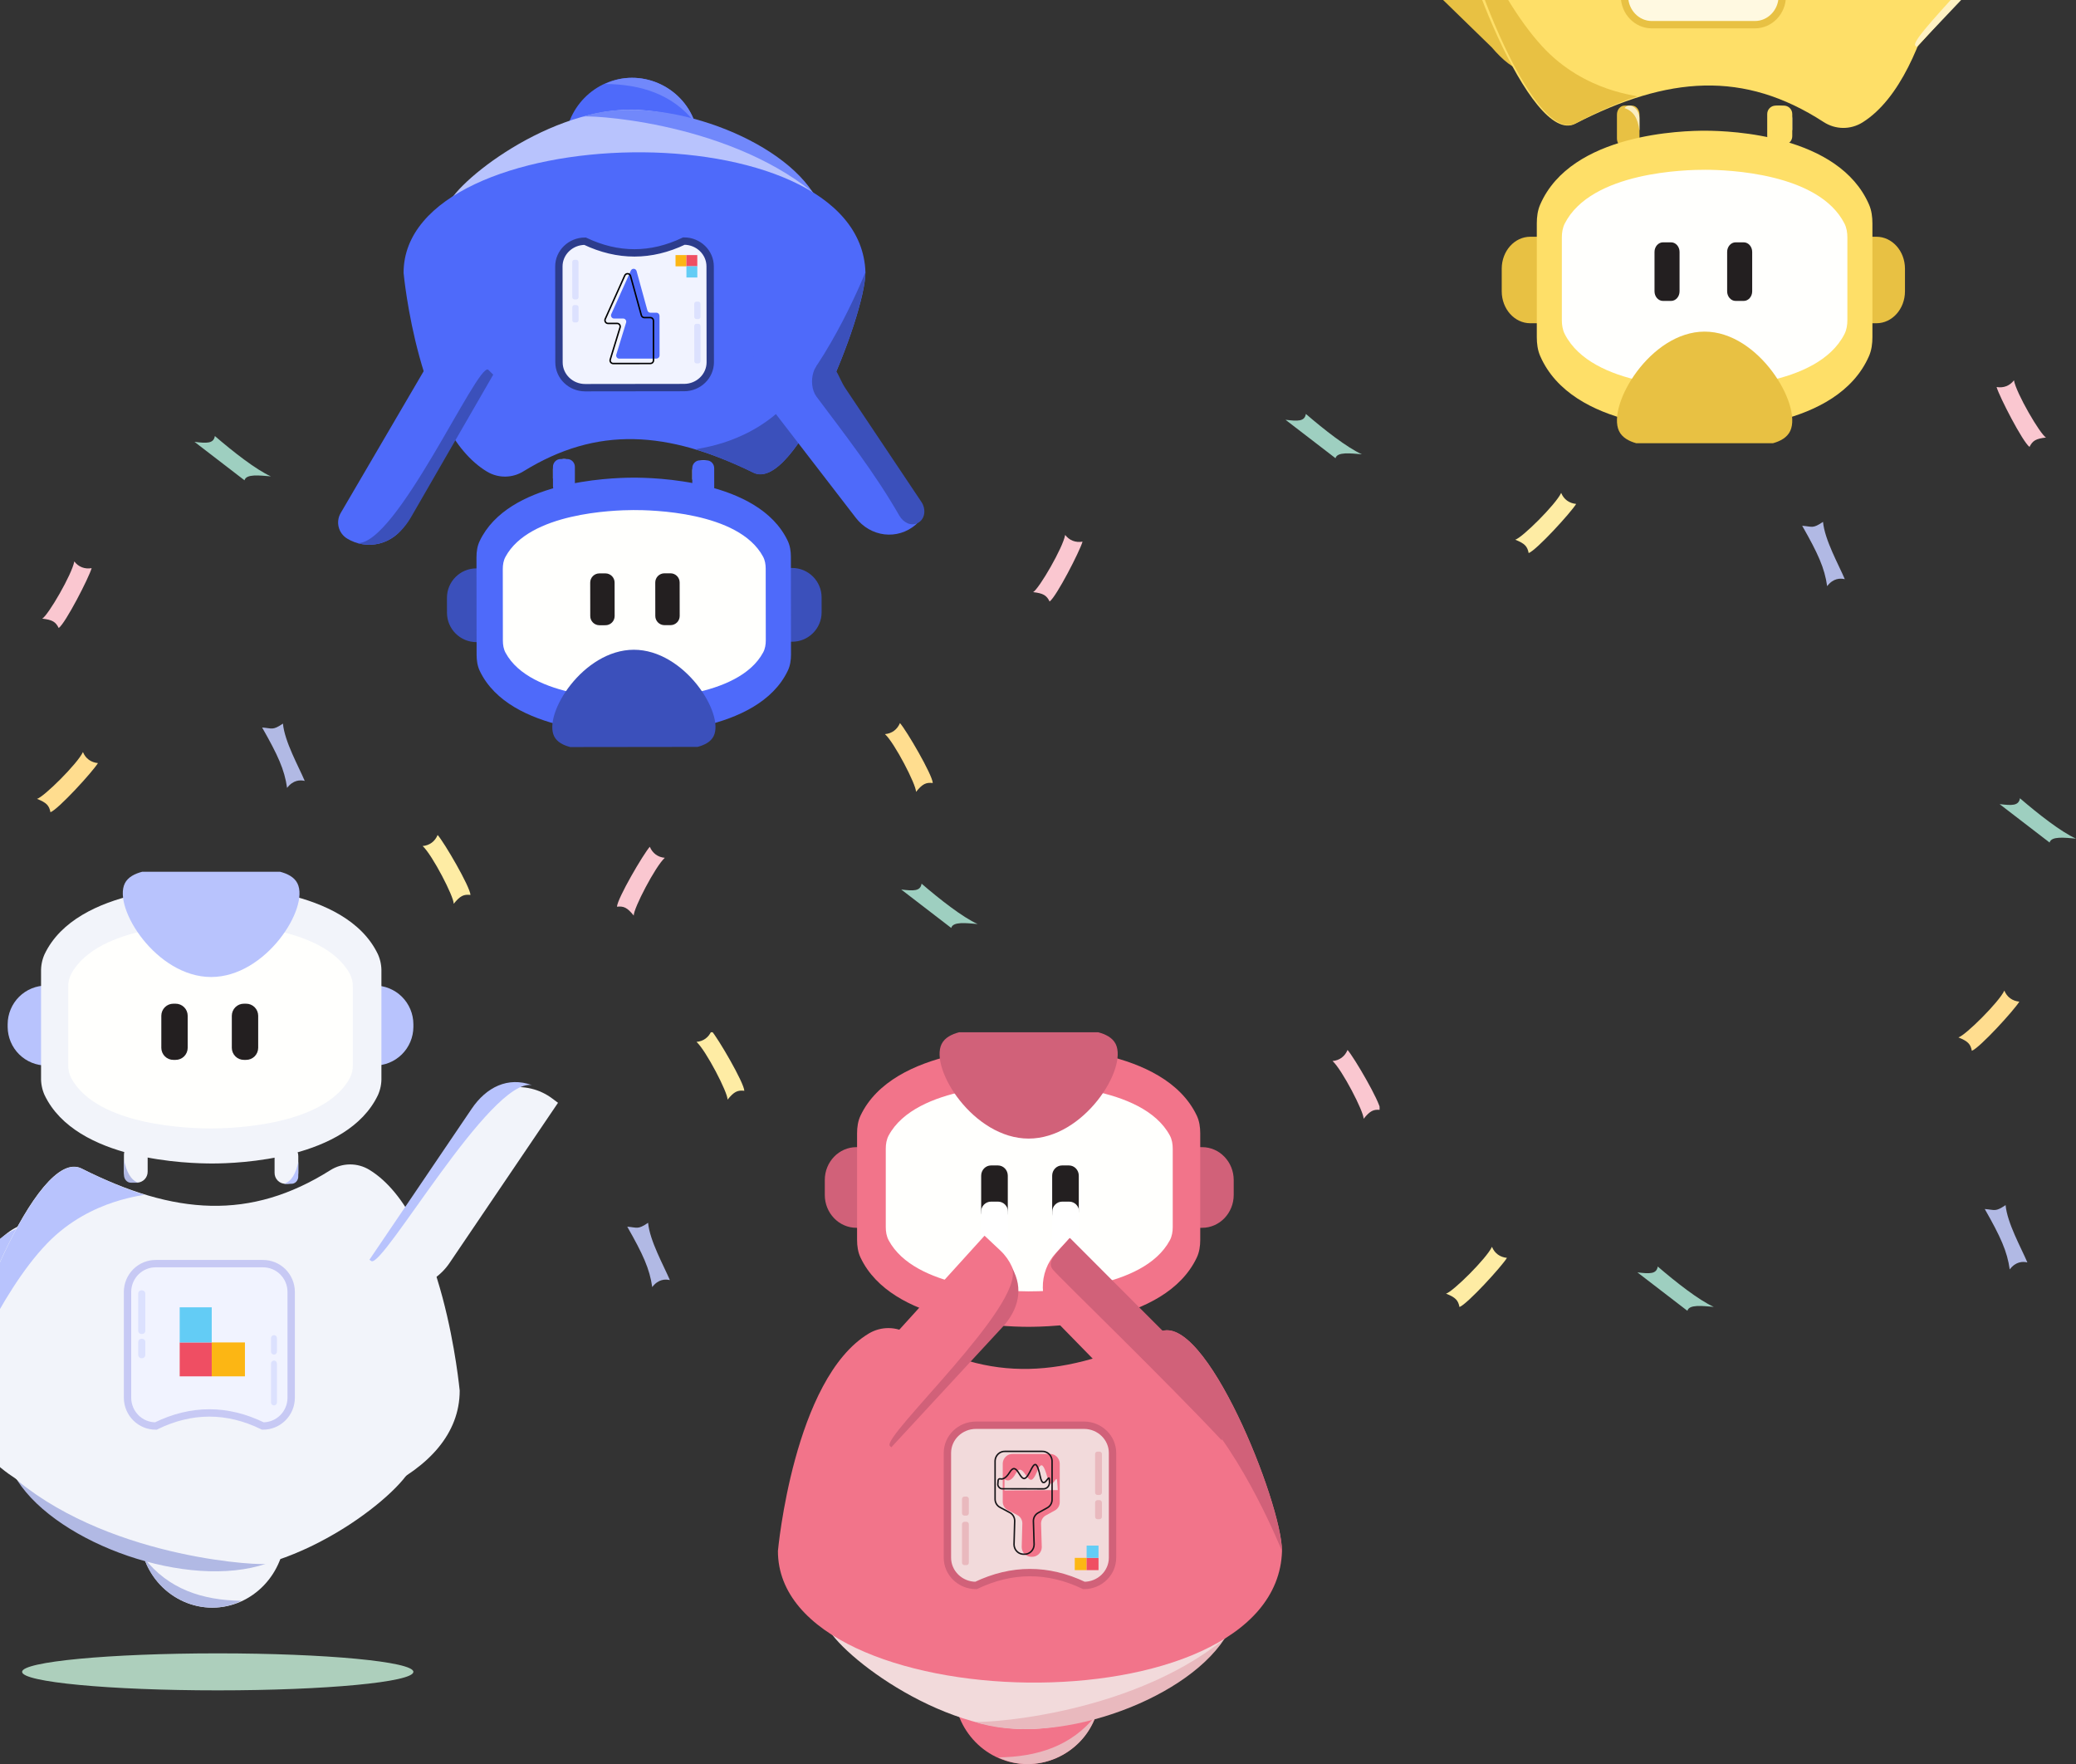 <svg width="1410" height="1198" viewBox="0 0 1410 1198" fill="none" xmlns="http://www.w3.org/2000/svg">
<rect x="0" y="0" width="1410" height="1198" fill="#333333" stroke="none"/>
<path d="M1067.96 39.995L1077.8 28.157L975.732 -71.432C969.745 -77.27 961.863 -80.293 953.818 -79.836C945.774 -79.379 938.227 -75.48 932.836 -68.997L923 -57.168L1025.07 42.421C1031.05 48.258 1038.93 51.28 1046.98 50.824C1055.02 50.369 1062.57 46.474 1067.96 39.995Z" fill="#FEDF68"/>
<path d="M1057.39 41.98C1018.32 6.422 947.839 -64.568 942.208 -69.143C936.577 -73.718 931.528 -65.095 923 -55.619L1013.2 32.163C1028.55 50.111 1041.07 54.184 1057.39 41.98Z" fill="#E8C143"/>
<path d="M1265.07 83.091C1261.04 85.609 1256.45 86.916 1251.78 86.872C1247.11 86.828 1242.54 85.435 1238.55 82.839C1184.42 47.766 1132.94 51.534 1069.87 84.032C1039.47 99.715 987.642 -36.894 987.642 -70.422C991.243 -198.354 1326.16 -189.98 1326.16 -70.422C1326.16 -70.396 1315.67 51.308 1265.07 83.091Z" fill="#FEDF68"/>
<path d="M989.343 -72.3C989.343 -38.458 1040.28 99.539 1070.22 83.721C1085.74 75.374 1104.67 67.447 1111.63 65.607C1114.88 64.745 1076.77 63.603 1047.22 31.231C1014.22 -4.781 989.343 -72.3 989.343 -72.3Z" fill="#E8C143"/>
<path opacity="0.8" d="M1203.68 73.398C1208.72 69.012 1217.11 73.835 1217.29 80.449C1217.29 83.396 1217.29 88.768 1217.29 88.768C1215.77 80.449 1212.21 75.499 1203.68 73.398Z" fill="#FFF9E1"/>
<path d="M1191.94 -95.039C1168.58 -83.056 1145.22 -83.056 1121.86 -95.039C1111.62 -95.039 1103.32 -86.344 1103.32 -75.698V-2.605C1103.36 8.066 1111.69 16.762 1121.86 16.762L1191.94 16.762C1202.19 16.762 1210.49 8.066 1210.49 -2.58V-75.685C1210.53 -86.344 1202.24 -95.039 1191.94 -95.039Z" fill="#FFF9E1" stroke="#E8C143" stroke-width="5" stroke-miterlimit="10"/>
<path d="M1108.36 100.139H1103.37C1100.52 100.139 1098.21 97.398 1098.21 94.017V77.836C1098.21 74.455 1100.52 71.715 1103.37 71.715H1108.36C1111.21 71.715 1113.52 74.455 1113.52 77.836V94.017C1113.52 97.398 1111.21 100.139 1108.36 100.139Z" fill="#E8C143"/>
<path d="M1211.56 98.242H1206.01C1202.85 98.242 1200.28 95.685 1200.28 92.529V77.426C1200.28 74.271 1202.85 71.713 1206.01 71.713H1211.56C1214.73 71.713 1217.29 74.271 1217.29 77.426V92.529C1217.29 95.685 1214.73 98.242 1211.56 98.242Z" fill="#FEDF68"/>
<path opacity="0.8" d="M1103.32 73.398C1107.1 69.013 1113.39 73.835 1113.52 80.448C1113.52 83.396 1113.52 88.768 1113.52 88.768C1112.38 80.49 1109.71 75.527 1103.32 73.398Z" fill="#FFF9E1"/>
<path d="M1274.45 219.518H1039.35C1028.64 219.518 1019.96 209.799 1019.96 197.81V182.482C1019.96 170.494 1028.64 160.775 1039.35 160.775H1274.45C1285.16 160.775 1293.84 170.494 1293.84 182.482V197.81C1293.84 209.799 1285.16 219.518 1274.45 219.518Z" fill="#E8C143"/>
<path d="M1158.49 88.769C1143.57 88.713 1067.25 90.346 1046.11 138.854C1044.35 142.84 1043.78 147.32 1043.78 151.765V228.922C1043.78 233.374 1044.35 237.842 1046.11 241.835C1067.85 291.638 1148.22 291.525 1157.98 291.525C1167.99 291.525 1247.75 291.413 1269.4 241.835C1271.15 237.849 1271.73 233.368 1271.73 228.923V151.768C1271.73 147.315 1271.16 142.847 1269.4 138.854C1248.82 91.639 1175.83 88.826 1158.49 88.769Z" fill="#FEDF68"/>
<path d="M1158.38 115.298C1145.68 115.258 1080.75 116.447 1062.77 151.808C1061.29 154.691 1060.79 158.023 1060.79 161.326V217.36C1060.79 220.67 1061.29 223.99 1062.77 226.879C1081.27 263.184 1149.64 263.102 1157.95 263.102C1166.47 263.102 1234.32 263.019 1252.74 226.879C1254.22 223.996 1254.72 220.665 1254.72 217.362V161.327C1254.72 158.017 1254.22 154.697 1252.74 151.808C1235.22 117.391 1173.13 115.34 1158.38 115.298Z" fill="#FFFFFD"/>
<path d="M1215.93 292.616C1213.8 297.204 1209.07 299.64 1204.17 301H1111.33C1106.44 299.64 1101.71 297.204 1099.58 292.616C1091.44 275.111 1120.8 225.203 1157.75 225.203C1194.71 225.203 1224.06 275.111 1215.93 292.616Z" fill="#E8C143"/>
<path d="M1134.97 204.359H1129.5C1126.31 204.359 1123.73 201.439 1123.73 197.836V171.089C1123.73 167.486 1126.31 164.566 1129.5 164.566H1134.97C1138.16 164.566 1140.74 167.486 1140.74 171.089V197.836C1140.74 201.439 1138.16 204.359 1134.97 204.359Z" fill="#231F20"/>
<path d="M1184.31 204.359H1178.83C1175.64 204.359 1173.06 201.439 1173.06 197.836V171.089C1173.06 167.486 1175.64 164.566 1178.83 164.566H1184.31C1187.49 164.566 1190.07 167.486 1190.07 171.089V197.836C1190.07 201.439 1187.49 204.359 1184.31 204.359Z" fill="#231F20"/>
<path d="M1373.23 -96.046L1363.83 -106.409L1268.94 -0.639C1263.11 5.864 1259.83 14.653 1259.82 23.793C1259.81 32.932 1263.08 41.674 1268.9 48.095L1278.29 58.449L1373.17 -47.321C1379.01 -53.824 1382.29 -62.61 1382.3 -71.746C1382.31 -80.884 1379.05 -89.625 1373.23 -96.046Z" fill="#FEDF68"/>
<path d="M1380.54 -81.776C1387.39 -68.354 1383.58 -54.429 1373.32 -43.601L1301.73 31.92L1300.86 30.977C1295.63 24.946 1388.17 -57.7 1380.54 -81.776Z" fill="#FFF2C3"/>
<g clip-path="url(#clip0)">
<path d="M429.197 52.828C403.969 52.86 383.544 73.747 383.576 99.481C383.608 125.215 404.087 146.05 429.315 146.018C454.544 145.987 474.969 125.1 474.937 99.366C474.905 73.632 454.426 52.797 429.197 52.828Z" fill="#4E6AFA"/>
<path d="M471.773 82.861C463.386 58.104 434.055 45.791 411.139 57.01C435.522 57.289 456.67 64.017 471.773 82.861Z" fill="#7188FB"/>
<path d="M319.287 158.598C317.192 158.6 315.117 158.182 313.181 157.364C311.245 156.548 309.485 155.35 308.005 153.838C306.523 152.327 305.348 150.532 304.549 148.557C303.748 146.582 303.338 144.465 303.341 142.328C303.324 128.463 368.432 74.583 428.201 74.508C487.97 74.433 558.459 126.499 558.479 142.007C558.481 146.317 556.806 150.45 553.821 153.5C550.837 156.549 546.787 158.266 542.562 158.271L319.287 158.598Z" fill="#B8C3FD"/>
<path d="M330.899 320.356C334.641 322.566 338.896 323.709 343.219 323.664C347.543 323.621 351.776 322.391 355.473 320.107C405.597 289.165 453.297 292.413 511.773 320.955C539.946 334.706 587.841 214.414 587.803 184.936C584.283 72.358 273.981 80.089 274.113 185.33C274.113 185.33 283.956 292.431 330.899 320.356Z" fill="#4E6AFA"/>
<path d="M235.768 365.738C229.824 362.11 227.881 354.391 231.398 348.38L289.303 249.419C293.252 242.668 299.676 237.802 307.158 235.892C314.641 233.981 322.571 235.183 329.202 239.231C335.14 242.856 337.082 250.568 333.569 256.573L275.658 355.546C271.708 362.294 265.288 367.16 257.807 369.071C250.327 370.982 242.399 369.784 235.768 365.738Z" fill="#4E6AFA"/>
<path d="M397.341 163.796C419.745 174.413 442.138 174.384 464.521 163.711C474.342 163.699 482.314 171.397 482.326 180.921L482.408 245.942C482.419 255.443 474.467 263.184 464.646 263.196L397.466 263.281C387.645 263.293 379.674 255.595 379.662 246.071L379.58 181.027C379.534 171.526 387.52 163.808 397.341 163.796Z" fill="#F1F3FF" stroke="#2C3C8C" stroke-width="5" stroke-miterlimit="10"/>
<path d="M445.88 243.518L420.585 243.55C420.258 243.551 419.936 243.474 419.644 243.324C419.352 243.175 419.098 242.957 418.903 242.688C418.709 242.42 418.58 242.109 418.524 241.781C418.47 241.452 418.492 241.114 418.589 240.796L425.24 219.075C425.336 218.757 425.358 218.42 425.304 218.091C425.25 217.763 425.122 217.452 424.928 217.184C424.735 216.915 424.484 216.695 424.192 216.544C423.902 216.392 423.581 216.311 423.254 216.309L417.071 216.316C416.722 216.317 416.379 216.227 416.073 216.057C415.767 215.886 415.507 215.64 415.319 215.341C415.13 215.042 415.018 214.699 414.993 214.344C414.968 213.989 415.031 213.633 415.175 213.309L428.461 183.757C428.641 183.363 428.933 183.033 429.301 182.814C429.669 182.595 430.094 182.496 430.519 182.531C430.943 182.565 431.347 182.731 431.676 183.007C432.006 183.284 432.243 183.655 432.359 184.074L439.713 210.808C439.837 211.255 440.099 211.646 440.462 211.926C440.824 212.206 441.265 212.357 441.719 212.356L445.841 212.351C446.394 212.351 446.924 212.574 447.316 212.972C447.706 213.37 447.927 213.911 447.928 214.475L447.962 241.391C447.962 241.67 447.908 241.946 447.804 242.204C447.7 242.462 447.546 242.696 447.354 242.893C447.16 243.092 446.931 243.248 446.678 243.355C446.425 243.463 446.154 243.518 445.88 243.518Z" fill="#4E6AFA"/>
<path d="M441.774 246.842L416.479 246.874C416.152 246.876 415.829 246.798 415.537 246.648C415.245 246.499 414.992 246.281 414.797 246.012C414.603 245.745 414.473 245.434 414.418 245.105C414.364 244.776 414.385 244.438 414.482 244.12L421.134 222.399C421.232 222.081 421.256 221.743 421.202 221.413C421.15 221.084 421.022 220.773 420.828 220.503C420.635 220.233 420.382 220.014 420.089 219.864C419.797 219.712 419.475 219.633 419.148 219.633L412.965 219.641C412.616 219.641 412.272 219.552 411.966 219.381C411.66 219.21 411.4 218.965 411.212 218.665C411.024 218.366 410.911 218.023 410.887 217.668C410.861 217.313 410.924 216.957 411.068 216.633L424.355 187.081C424.534 186.687 424.826 186.358 425.194 186.138C425.563 185.919 425.987 185.82 426.412 185.855C426.837 185.889 427.241 186.056 427.569 186.331C427.899 186.608 428.137 186.98 428.253 187.398L435.606 214.133C435.732 214.579 435.997 214.973 436.361 215.252C436.725 215.531 437.168 215.682 437.624 215.681L441.735 215.675C442.287 215.675 442.818 215.898 443.209 216.297C443.601 216.694 443.82 217.235 443.821 217.799L443.855 244.715C443.855 245.278 443.637 245.819 443.247 246.219C442.856 246.617 442.326 246.842 441.774 246.842Z" stroke="black" stroke-miterlimit="10"/>
<path d="M587.725 185.015C587.762 214.516 539.924 334.819 511.694 321.047C497.044 313.782 479.23 306.9 472.718 305.3C469.642 304.557 505.557 303.513 533.396 275.275C564.328 243.897 587.725 185.015 587.725 185.015Z" fill="#3B50BB"/>
<path d="M473.05 246.804L474.333 246.803C475.154 246.802 475.819 246.122 475.818 245.285L475.788 221.401C475.787 220.564 475.12 219.886 474.299 219.887L473.016 219.888C472.194 219.889 471.53 220.569 471.531 221.406L471.561 245.29C471.562 246.127 472.228 246.805 473.05 246.804Z" fill="#DCE1FE"/>
<path d="M473.013 216.671L474.296 216.67C475.117 216.669 475.782 215.99 475.781 215.152L475.77 206.352C475.769 205.515 475.102 204.837 474.281 204.838L472.998 204.839C472.176 204.84 471.512 205.52 471.513 206.357L471.524 215.157C471.525 215.995 472.191 216.672 473.013 216.671Z" fill="#DCE1FE"/>
<path d="M390.172 203.336L391.456 203.334C392.277 203.333 392.942 202.653 392.941 201.816L392.911 177.932C392.91 177.095 392.243 176.417 391.422 176.418L390.138 176.42C389.317 176.421 388.653 177.1 388.654 177.937L388.684 201.821C388.685 202.658 389.351 203.337 390.172 203.336Z" fill="#DCE1FE"/>
<path d="M390.191 218.994L391.475 218.992C392.296 218.991 392.962 218.311 392.96 217.473L392.949 208.674C392.948 207.836 392.282 207.158 391.461 207.159L390.177 207.161C389.356 207.162 388.691 207.842 388.692 208.68L388.704 217.479C388.705 218.317 389.37 218.995 390.191 218.994Z" fill="#DCE1FE"/>
<path d="M481.593 313.929C477.364 310.488 470.33 314.276 470.191 319.503C470.194 321.801 470.199 326.028 470.199 326.028C471.475 319.501 474.443 315.581 481.593 313.929Z" fill="#B8C3FD"/>
<path d="M242.515 368.777C257.909 372.95 270.918 365.336 279.055 351.43L335 254.426L331.5 251C323.998 246.766 268.863 371.165 242.515 368.777Z" fill="#3B50BB"/>
<path d="M386.965 313.014C382.737 309.573 375.703 313.361 375.563 318.577C375.566 320.874 375.571 325.102 375.571 325.102C376.836 318.576 379.816 314.689 386.965 313.014Z" fill="#B8C3FD"/>
<path d="M395.715 79.305C444.629 62.885 526.227 91.295 551.898 130.414C490.399 81.035 395.093 77.881 395.715 79.305Z" fill="#7188FB"/>
<path d="M458.822 180.847L466.221 180.838L466.211 173.222L458.812 173.231L458.822 180.847Z" fill="#FCB614"/>
<path d="M466.209 180.837L473.608 180.828L473.599 173.212L466.2 173.221L466.209 180.837Z" fill="#EF4E63"/>
<path d="M466.219 188.455L473.618 188.445L473.609 180.828L466.21 180.838L466.219 188.455Z" fill="#63CCF5"/>
<path d="M475.426 336.383L479.886 336.378C482.766 336.374 485.098 333.989 485.094 331.052L485.078 317.921C485.074 314.984 482.736 312.605 479.856 312.609L475.396 312.614C472.516 312.618 470.185 315.003 470.189 317.94L470.205 331.071C470.209 334.008 472.546 336.387 475.426 336.383Z" fill="#4E6AFA"/>
<path d="M380.799 335.504L385.259 335.499C388.139 335.495 390.47 333.11 390.466 330.173L390.45 317.042C390.446 314.105 388.109 311.726 385.229 311.73L380.769 311.735C377.889 311.739 375.557 314.124 375.561 317.061L375.577 330.192C375.581 333.129 377.919 335.508 380.799 335.504Z" fill="#4E6AFA"/>
<path d="M323.606 436.07L538.063 435.801C549.108 435.787 558.051 426.821 558.037 415.775L558.025 405.686C558.011 394.641 549.045 385.698 538 385.711L323.543 385.981C312.497 385.995 303.554 394.961 303.568 406.006L303.581 416.095C303.594 427.141 312.56 436.084 323.606 436.07Z" fill="#3B50BB"/>
<path d="M429.635 324.377C443.612 324.312 515.108 325.621 534.964 367.175C536.612 370.595 537.153 374.42 537.158 378.216L537.241 444.397C537.246 448.2 536.718 452.016 535.075 455.446C514.757 498.16 439.472 498.158 430.328 498.17C420.947 498.181 346.231 498.179 325.898 455.709C324.251 452.288 323.71 448.464 323.705 444.667L323.622 378.487C323.617 374.684 324.146 370.868 325.787 367.438C345.02 326.944 413.384 324.446 429.635 324.377Z" fill="#4E6AFA"/>
<path d="M430.147 346.384C441.835 346.335 501.623 347.291 518.223 377.956C519.589 380.46 520.051 383.337 520.055 386.19L520.116 434.858C520.12 437.717 519.667 440.586 518.305 443.099C501.307 474.624 438.351 474.632 430.705 474.642C422.86 474.652 360.379 474.659 343.383 443.319C342.015 440.814 341.554 437.937 341.55 435.084L341.489 386.416C341.485 383.558 341.938 380.688 343.301 378.176C359.388 348.289 416.558 346.437 430.147 346.384Z" fill="#FFFFFD"/>
<path d="M376.384 500.039C378.369 504.034 382.778 506.151 387.334 507.329L473.77 507.22C478.324 506.03 482.727 503.903 484.702 499.903C492.257 484.645 464.875 441.205 430.469 441.248C396.063 441.291 368.791 484.801 376.384 500.039Z" fill="#3B50BB"/>
<path d="M451.319 424.546L455.415 424.541C458.859 424.537 461.647 421.741 461.643 418.297L461.614 395.561C461.61 392.117 458.815 389.328 455.371 389.333L451.274 389.338C447.83 389.342 445.042 392.138 445.046 395.582L445.075 418.318C445.079 421.762 447.875 424.551 451.319 424.546Z" fill="#231F20"/>
<path d="M407.137 424.603L411.233 424.598C414.677 424.593 417.465 421.798 417.461 418.354L417.432 395.617C417.428 392.173 414.632 389.385 411.188 389.389L407.092 389.394C403.648 389.399 400.86 392.194 400.864 395.638L400.893 418.375C400.897 421.819 403.692 424.607 407.137 424.603Z" fill="#231F20"/>
<path d="M512.272 241.722C506.954 246.208 506.207 254.23 510.58 259.906L581.26 351.644C583.65 354.748 586.592 357.338 589.918 359.263C593.245 361.188 596.89 362.413 600.646 362.867C604.402 363.32 608.195 362.994 611.809 361.906C615.423 360.818 618.786 358.991 621.707 356.527C627.021 352.046 627.767 344.031 623.398 338.361L552.696 246.595C547.869 240.334 540.899 236.304 533.319 235.39C525.739 234.477 518.168 236.755 512.272 241.722Z" fill="#4E6AFA"/>
<path d="M562.5 246.501C552.608 242.161 548.048 260.669 554.572 269.384C574.073 295.438 594.085 321.009 610.797 350.123C613.485 354.806 618.73 357.601 623.375 355.16C628.407 352.515 629.076 345.731 625.822 340.867L573.947 263.323C570.19 257.706 568.172 248.989 562.5 246.501Z" fill="#3B50BB"/>
</g>
<path d="M611.242 491.04C609.398 495.451 605.746 498.142 601.057 498.545C607.482 504.323 622.356 533.039 622.154 537.765C626.58 532.3 628.941 531.238 633.542 531.747C633.237 526.038 615.701 496.063 611.242 491.04Z" fill="#FFDD8F"/>
<g clip-path="url(#clip1)">
<path d="M697.806 1198C670.27 1198 647.949 1175.18 647.949 1147.04C647.949 1118.9 670.27 1096.08 697.806 1096.08C725.341 1096.08 747.663 1118.9 747.663 1147.04C747.663 1175.18 725.341 1198 697.806 1198Z" fill="#F2748A"/>
<path d="M744.258 1165.09C735.137 1192.18 703.141 1205.69 678.113 1193.45C704.702 1193.11 727.774 1185.71 744.258 1165.09Z" fill="#E9B9BE"/>
<path d="M577.699 1082.47C573.089 1082.47 568.668 1084.34 565.409 1087.68C562.149 1091.01 560.317 1095.53 560.317 1100.24C560.317 1115.4 631.453 1174.24 696.7 1174.24C761.947 1174.24 838.773 1117.2 838.773 1100.24C838.773 1095.53 836.942 1091.01 833.682 1087.68C830.423 1084.34 826.001 1082.47 821.392 1082.47H577.699Z" fill="#F2DADB"/>
<path d="M590.151 905.545C594.232 903.123 598.875 901.867 603.594 901.909C608.313 901.951 612.933 903.29 616.972 905.784C671.722 939.556 723.779 935.938 787.564 904.64C818.295 889.562 870.733 1021.06 870.733 1053.3C867.045 1176.43 528.358 1168.4 528.358 1053.3C528.358 1053.3 538.979 936.151 590.151 905.545Z" fill="#F2748A"/>
<path d="M870.647 1053.21C870.647 1020.95 818.27 889.437 787.478 904.539C771.498 912.505 752.064 920.056 744.959 921.815C741.603 922.632 780.803 923.725 811.226 954.569C845.042 988.844 870.647 1053.21 870.647 1053.21Z" fill="#D16179"/>
<path d="M661.225 1169.09C714.622 1187.02 803.654 1155.8 831.619 1112.98C764.578 1167.07 660.536 1170.65 661.225 1169.09Z" fill="#E9B9BE"/>
<path d="M686.289 1011.95H714.13C715.065 1011.99 715.978 1011.65 716.669 1011C717.36 1010.36 717.773 1009.46 717.817 1008.5V993.001C717.775 992.044 717.364 991.142 716.673 990.493C715.982 989.846 715.067 989.505 714.13 989.546H686.289C685.352 989.508 684.439 989.85 683.748 990.498C683.057 991.145 682.645 992.045 682.601 993.001V1008.5C682.648 1009.46 683.063 1010.36 683.752 1011C684.443 1011.65 685.354 1011.99 686.289 1011.95Z" fill="#F2748A"/>
<path d="M662.884 1076.68C687.321 1065.04 711.766 1065.04 736.219 1076.68C746.926 1076.68 755.616 1068.25 755.616 1057.83V986.721C755.616 976.331 746.926 967.875 736.219 967.875H662.884C652.165 967.875 643.475 976.305 643.475 986.721V1057.86C643.475 1068.2 652.165 1076.68 662.884 1076.68Z" fill="#F2DADB" stroke="#D16179" stroke-width="5" stroke-miterlimit="10"/>
<path d="M745.401 985.791H746.803C747.699 985.791 748.425 986.534 748.425 987.45V1013.57C748.425 1014.49 747.699 1015.23 746.803 1015.23H745.401C744.505 1015.23 743.779 1014.49 743.779 1013.57V987.45C743.779 986.534 744.505 985.791 745.401 985.791Z" fill="#E9B9BE"/>
<path d="M745.401 1018.75H746.803C747.699 1018.75 748.425 1019.49 748.425 1020.41V1030.03C748.425 1030.95 747.699 1031.69 746.803 1031.69H745.401C744.505 1031.69 743.779 1030.95 743.779 1030.03V1020.41C743.779 1019.49 744.505 1018.75 745.401 1018.75Z" fill="#E9B9BE"/>
<path d="M655.004 1033.45H656.405C657.302 1033.45 658.028 1034.19 658.028 1035.11V1061.23C658.028 1062.14 657.302 1062.88 656.405 1062.88H655.004C654.108 1062.88 653.382 1062.14 653.382 1061.23V1035.11C653.382 1034.19 654.108 1033.45 655.004 1033.45Z" fill="#E9B9BE"/>
<path d="M655.004 1016.32H656.405C657.302 1016.32 658.028 1017.06 658.028 1017.98V1027.61C658.028 1028.52 657.302 1029.26 656.405 1029.26H655.004C654.108 1029.26 653.382 1028.52 653.382 1027.61V1017.98C653.382 1017.06 654.108 1016.32 655.004 1016.32Z" fill="#E9B9BE"/>
<path d="M729.962 1057.95H738.039V1066.28H729.962V1057.95Z" fill="#FDB714"/>
<path d="M738.026 1057.95H746.102V1066.28H738.026V1057.95Z" fill="#F04F63"/>
<path d="M738.026 1049.62H746.102V1057.95H738.026V1049.62Z" fill="#63CDF5"/>
<path d="M719.761 1020.27V993.756C719.68 991.987 718.917 990.323 717.638 989.129C716.36 987.934 714.669 987.307 712.938 987.385H687.874C686.146 987.307 684.457 987.933 683.178 989.124C681.899 990.316 681.134 991.977 681.052 993.744V1019.91C681.07 1021.07 681.401 1022.2 682.009 1023.18C682.616 1024.16 683.476 1024.95 684.494 1025.46L690.923 1028.89C691.963 1029.41 692.838 1030.22 693.446 1031.22C694.055 1032.23 694.373 1033.39 694.365 1034.58L693.934 1050.7C693.951 1051.59 694.142 1052.46 694.496 1053.28C694.849 1054.09 695.358 1054.82 695.993 1055.43C696.628 1056.04 697.375 1056.51 698.191 1056.82C699.007 1057.13 699.874 1057.27 700.745 1057.23C701.616 1057.27 702.486 1057.13 703.305 1056.82C704.122 1056.51 704.872 1056.04 705.508 1055.43C706.144 1054.82 706.653 1054.09 707.007 1053.27C707.361 1052.45 707.551 1051.58 707.566 1050.68L707.075 1034.73C707.062 1033.56 707.369 1032.41 707.962 1031.41C708.555 1030.4 709.41 1029.59 710.431 1029.06L716.417 1025.77C717.41 1025.25 718.247 1024.46 718.836 1023.49C719.426 1022.52 719.745 1021.41 719.761 1020.27Z" fill="#F2748A"/>
<path d="M718.432 1011.92L682.207 1012.23L682.28 1004.47C682.28 1004.47 685.821 1008.08 689.877 1000.7C694.573 992.135 697.4 1007.66 701.321 1004.47C705.242 1001.28 706.533 985.778 711.351 1003.22C714.461 1014.52 717.584 999.812 718.002 1005.88L718.432 1011.92Z" fill="#F2DADB"/>
<path d="M714.56 1018.52V991.998C714.474 990.231 713.709 988.571 712.431 987.378C711.154 986.184 709.467 985.556 707.738 985.627H682.662C680.933 985.552 679.246 986.181 677.969 987.375C676.693 988.569 675.932 990.231 675.852 991.998V1018.17C675.872 1019.32 676.204 1020.45 676.811 1021.43C677.419 1022.4 678.278 1023.19 679.294 1023.7L685.722 1027.14C686.762 1027.66 687.638 1028.47 688.247 1029.48C688.856 1030.49 689.174 1031.65 689.164 1032.83L688.721 1048.95C688.741 1049.84 688.933 1050.72 689.288 1051.53C689.643 1052.34 690.153 1053.08 690.788 1053.68C691.424 1054.29 692.172 1054.77 692.988 1055.07C693.805 1055.38 694.674 1055.52 695.544 1055.48C696.415 1055.52 697.286 1055.39 698.104 1055.08C698.922 1054.77 699.671 1054.29 700.307 1053.68C700.943 1053.07 701.453 1052.34 701.807 1051.52C702.16 1050.71 702.35 1049.83 702.366 1048.94L701.874 1032.98C701.86 1031.81 702.167 1030.66 702.757 1029.66C703.348 1028.66 704.2 1027.85 705.217 1027.32L711.204 1024.01C712.199 1023.49 713.036 1022.71 713.628 1021.74C714.218 1020.77 714.541 1019.66 714.56 1018.52Z" stroke="#171518" stroke-miterlimit="10"/>
<path d="M679.502 1004.29C680.855 1004.62 683.068 1004.17 685.735 999.876C690.86 991.583 692.619 1006.71 696.637 1003.65C700.657 1000.58 702.92 985.515 706.472 1002.54C708.77 1013.53 712.765 999.285 712.778 1005.19V1007.11C712.723 1008.22 712.245 1009.25 711.446 1010C710.647 1010.74 709.592 1011.13 708.512 1011.08L680.634 1011.02C680.351 1011.02 680.07 1010.98 679.798 1010.91C679.275 1010.69 678.812 1010.35 678.446 1009.92C678.082 1009.48 677.829 1008.96 677.708 1008.39C677.695 1008.28 677.695 1008.16 677.708 1008.04L677.917 1005.24C677.95 1005.07 678.019 1004.9 678.12 1004.76C678.22 1004.61 678.35 1004.49 678.499 1004.4C678.649 1004.31 678.816 1004.25 678.989 1004.23C679.162 1004.21 679.337 1004.23 679.502 1004.29Z" stroke="#171518" stroke-miterlimit="10"/>
<path d="M581.673 779.025H816.44C828.306 779.025 837.925 789.026 837.925 801.362V811.472C837.925 823.809 828.306 833.809 816.44 833.809H581.673C569.808 833.809 560.189 823.809 560.189 811.472V801.362C560.189 789.026 569.808 779.025 581.673 779.025Z" fill="#D16179"/>
<path d="M697.901 901.044C713.156 901.096 791.192 899.566 812.808 854.09C814.597 850.355 815.186 846.149 815.186 841.975V769.661C815.186 765.481 814.601 761.287 812.808 757.545C790.571 710.855 708.398 710.961 698.419 710.961C688.179 710.961 606.627 711.066 584.495 757.545C582.704 761.28 582.116 765.487 582.116 769.66V841.974C582.116 846.155 582.701 850.348 584.495 854.09C605.541 898.353 680.163 900.991 697.901 901.044Z" fill="#F2748A"/>
<path d="M698.43 876.972C711.187 877.011 776.443 875.882 794.519 842.322C796.003 839.587 796.508 836.419 796.508 833.28V780.115C796.508 776.968 796.007 773.812 794.519 771.072C775.924 736.616 707.208 736.693 698.862 736.693C690.3 736.693 622.104 736.771 603.595 771.072C602.11 773.806 601.605 776.974 601.605 780.114V833.279C601.605 836.425 602.107 839.581 603.595 842.322C621.195 874.987 683.598 876.933 698.43 876.972Z" fill="#FFFFFD"/>
<path d="M639.537 708.988C641.699 704.616 646.507 702.295 651.479 701H745.822C750.794 702.295 755.603 704.616 757.765 708.988C766.032 725.665 736.205 773.215 698.651 773.215C661.096 773.215 631.27 725.665 639.537 708.988Z" fill="#D16179"/>
<path d="M721.325 791.453H726.01C729.71 791.453 732.709 794.571 732.709 798.418V822.997C732.709 826.843 729.71 829.962 726.01 829.962H721.325C717.625 829.962 714.625 826.843 714.625 822.997V798.418C714.625 794.571 717.625 791.453 721.325 791.453Z" fill="#231F20"/>
<path d="M673.1 791.453H677.786C681.486 791.453 684.485 794.571 684.485 798.418V822.997C684.485 826.843 681.486 829.962 677.786 829.962H673.1C669.4 829.962 666.401 826.843 666.401 822.997V798.418C666.401 794.571 669.4 791.453 673.1 791.453Z" fill="#231F20"/>
<path d="M673.109 816.027H677.841C681.578 816.027 684.606 819.102 684.606 822.895V847.132C684.606 850.925 681.578 854 677.841 854H673.109C669.373 854 666.344 850.925 666.344 847.132V822.895C666.344 819.102 669.373 816.027 673.109 816.027Z" fill="white"/>
<path d="M721.45 816.027H726.182C729.918 816.027 732.947 819.102 732.947 822.895V847.132C732.947 850.925 729.918 854 726.182 854H721.45C717.714 854 714.685 850.925 714.685 847.132V822.895C714.685 819.102 717.714 816.027 721.45 816.027Z" fill="white"/>
<path d="M747.872 887.816H752.739C755.883 887.816 758.431 890.421 758.431 893.633V907.995C758.431 911.207 755.883 913.811 752.739 913.811H747.872C744.729 913.811 742.181 911.207 742.181 907.995V893.633C742.181 890.421 744.729 887.816 747.872 887.816Z" fill="#D16179"/>
<path d="M644.593 888.908H649.461C652.604 888.908 655.152 891.513 655.152 894.726V909.086C655.152 912.3 652.604 914.903 649.461 914.903H644.593C641.45 914.903 638.902 912.3 638.902 909.086V894.726C638.902 891.513 641.45 888.908 644.593 888.908Z" fill="#F2748A"/>
<path d="M754.633 912.404C750.024 916.174 742.341 912.04 742.181 906.323C742.181 903.811 742.181 899.188 742.181 899.188C743.583 906.286 746.828 910.545 754.633 912.404Z" fill="#F7A9B1"/>
<path d="M651.354 913.497C646.745 917.265 639.062 913.131 638.902 907.428C638.902 904.915 638.902 900.291 638.902 900.291C640.304 907.377 643.549 911.674 651.354 913.497Z" fill="#E9B9BE"/>
<path d="M679.479 849.291L668.698 839.157L567.505 950.761C561.283 957.623 557.969 966.699 558.293 975.992C558.616 985.284 562.551 994.032 569.23 1000.31L580 1010.43L681.194 898.831C687.413 891.969 690.728 882.896 690.406 873.607C690.085 864.316 686.154 855.57 679.479 849.291Z" fill="#F2748A"/>
<path d="M687.366 861.182C695.363 874.864 691.713 889.521 680.886 901.227L605.36 982.878L604.377 981.934C598.425 975.876 696.612 885.921 687.366 861.182Z" fill="#D16179"/>
<path d="M824.016 986.727L814.735 996.875L717.811 897.756C711.85 891.661 708.419 883.317 708.27 874.56C708.122 865.804 711.27 857.352 717.021 851.064L726.293 840.925L823.227 940.052C829.186 946.147 832.619 954.491 832.767 963.249C832.915 972.005 829.768 980.457 824.016 986.745L824.016 986.727Z" fill="#F2748A"/>
<path d="M829.714 978.051C792.896 938.605 719.907 867.948 715.116 862.223C710.324 856.499 718.245 850.487 726.695 840.7L817.174 931.341C835.419 946.61 840.274 959.713 829.714 978.051Z" fill="#D16179"/>
<path d="M483.242 700.04C481.398 704.451 477.746 707.142 473.057 707.545C479.482 713.323 494.356 742.039 494.154 746.765C498.58 741.3 500.941 740.238 505.542 740.747C505.237 735.038 487.701 705.063 483.242 700.04Z" fill="#FEECA4"/>
<path d="M915.242 713.04C913.398 717.451 909.746 720.142 905.057 720.545C911.482 726.323 926.356 755.039 926.154 759.765C930.58 754.3 932.941 753.238 937.542 753.747C937.237 748.038 919.701 718.063 915.242 713.04Z" fill="#FAC7D0"/>
</g>
<path d="M1023.51 854.222C1018.76 853.77 1015.1 851.081 1013.33 846.723C1009.71 854.574 986.707 877.3 982.133 878.51C988.666 881.114 990.38 883.054 991.26 887.599C996.621 885.613 1020.04 859.971 1023.51 854.222Z" fill="#FEECA4"/>
<path d="M1070.51 342.222C1065.76 341.77 1062.1 339.081 1060.33 334.723C1056.71 342.574 1033.71 365.3 1029.13 366.51C1035.67 369.114 1037.38 371.054 1038.26 375.599C1043.62 373.613 1067.04 347.971 1070.51 342.222Z" fill="#FEECA4"/>
<path d="M1371.51 680.222C1366.76 679.77 1363.1 677.081 1361.33 672.723C1357.71 680.574 1334.71 703.3 1330.13 704.51C1336.67 707.114 1338.38 709.054 1339.26 713.599C1344.62 711.613 1368.04 685.971 1371.51 680.222Z" fill="#FFDD8F"/>
<path d="M440.176 830.4C433.027 835.227 432.928 833.547 426.031 833.045C436.719 851.797 441.246 861.676 442.985 874.065C447.092 868.631 451.906 868.568 454.97 869.32C450.812 859.477 441.303 842.638 440.176 830.4Z" fill="#B1B9E4"/>
<path d="M1362.18 818.4C1355.03 823.227 1354.93 821.547 1348.03 821.045C1358.72 839.797 1363.25 849.676 1364.99 862.065C1369.09 856.631 1373.91 856.568 1376.97 857.32C1372.81 847.477 1363.3 830.638 1362.18 818.4Z" fill="#B1B9E4"/>
<path d="M1238.18 354.4C1231.03 359.227 1230.93 357.547 1224.03 357.045C1234.72 375.797 1239.25 385.676 1240.99 398.065C1245.09 392.631 1249.91 392.568 1252.97 393.32C1248.81 383.477 1239.3 366.638 1238.18 354.4Z" fill="#B1B9E4"/>
<path d="M147.889 1147.93C221.277 1147.93 280.77 1142.31 280.77 1135.36C280.77 1128.42 221.277 1122.8 147.889 1122.8C74.501 1122.8 15.009 1128.42 15.009 1135.36C15.009 1142.31 74.501 1147.93 147.889 1147.93Z" fill="#ADCFBC"/>
<path d="M144.219 1091.75C171.573 1091.75 193.759 1068.55 193.759 1040C193.759 1011.45 171.573 988.252 144.219 988.252C116.865 988.252 94.679 1011.45 94.679 1040C94.679 1068.55 116.85 1091.75 144.219 1091.75Z" fill="#F2F4FA"/>
<path d="M263.475 974.22C265.751 974.222 268.004 974.687 270.098 975.586C272.192 976.485 274.084 977.801 275.661 979.454C278.91 982.868 280.725 987.412 280.727 992.14C280.727 1007.5 210.146 1067.07 145.424 1067.07C80.702 1067.07 4.468 1009.41 4.468 992.14C4.451 987.403 6.262 982.844 9.519 979.425C11.094 977.766 12.985 976.443 15.078 975.536C17.172 974.629 19.426 974.156 21.706 974.146L263.475 974.22Z" fill="#F2F4FA"/>
<path d="M58.559 843.117L61.818 846.902L-32.754 936.014C-36.611 939.689 -41.17 942.534 -46.154 944.377C-51.138 946.219 -56.443 947.021 -61.745 946.732C-67.046 946.442 -72.234 945.069 -76.991 942.695C-81.749 940.321 -85.976 936.996 -89.416 932.924L-92.675 929.109L1.912 839.997C5.767 836.321 10.326 833.476 15.309 831.633C20.293 829.791 25.598 828.99 30.899 829.281C36.2 829.571 41.386 830.947 46.142 833.323C50.898 835.699 55.123 839.027 58.559 843.102V843.117Z" fill="#F2F4FA"/>
<path d="M42.318 833.568C2.982 868.402 -37.968 904.05 -73.046 944.547C-80.24 942.049 -87.567 935.528 -93 929.2L-2.186 843.178C3.679 837.605 10.944 833.751 18.825 832.03C26.646 830.345 34.779 830.877 42.318 833.568Z" fill="#B8C3FD"/>
<path d="M250.935 794.457C246.923 792.002 242.311 790.721 237.616 790.761C232.921 790.8 228.33 792.157 224.359 794.679C170.032 828.937 118.569 825.27 55.403 793.541C24.907 778.208 -26.954 911.617 -26.954 944.352C-23.356 1069.3 312.222 1061.16 312.222 944.352C312.119 944.337 301.562 825.507 250.935 794.457Z" fill="#F2F4FA"/>
<path d="M375.021 745.947L379 748.904L305.424 857.547C302.444 862 298.61 865.808 294.147 868.746C289.683 871.684 284.681 873.693 279.435 874.654C274.227 875.578 268.886 875.424 263.739 874.201C258.592 872.979 253.746 870.713 249.497 867.542L245.518 864.585L319.094 755.942C322.073 751.489 325.908 747.681 330.371 744.743C334.834 741.805 339.836 739.796 345.083 738.835C350.291 737.911 355.632 738.065 360.779 739.288C365.926 740.51 370.772 742.776 375.021 745.947Z" fill="#F2F4FA"/>
<path d="M178.533 968.396C154.306 956.568 130.079 956.568 105.852 968.396C100.792 968.436 95.924 966.45 92.317 962.877C88.71 959.303 86.66 954.433 86.618 949.338V877.259C86.631 874.731 87.14 872.23 88.114 869.901C89.089 867.571 90.51 865.458 92.296 863.682C94.083 861.906 96.2 860.503 98.526 859.552C100.852 858.601 103.342 858.122 105.852 858.141H178.533C183.593 858.102 188.461 860.087 192.068 863.661C195.675 867.235 197.725 872.104 197.767 877.2V949.279C197.754 951.807 197.245 954.307 196.271 956.637C195.297 958.966 193.875 961.08 192.089 962.856C190.302 964.631 188.185 966.035 185.859 966.986C183.533 967.936 181.043 968.416 178.533 968.396Z" fill="#F1F3FF" stroke="#C7C9F4" stroke-width="5" stroke-miterlimit="10"/>
<path d="M96.543 876.281H96.014C95.735 876.279 95.457 876.333 95.198 876.439C94.939 876.545 94.704 876.701 94.505 876.899C94.305 877.096 94.147 877.332 94.038 877.591C93.93 877.85 93.873 878.129 93.871 878.41V903.767C93.871 904.05 93.926 904.329 94.034 904.589C94.142 904.849 94.301 905.085 94.5 905.284C94.7 905.482 94.936 905.638 95.196 905.743C95.456 905.848 95.734 905.9 96.014 905.897H96.543C96.824 905.9 97.103 905.848 97.363 905.743C97.624 905.638 97.862 905.482 98.062 905.284C98.263 905.086 98.423 904.851 98.532 904.59C98.642 904.33 98.699 904.05 98.701 903.767V878.41C98.694 877.84 98.462 877.297 98.058 876.898C97.654 876.499 97.109 876.277 96.543 876.281Z" fill="#DCE1FE"/>
<path d="M96.543 909.18H96.014C95.446 909.18 94.9 909.407 94.499 909.812C94.096 910.217 93.871 910.766 93.871 911.338V920.21C93.871 920.493 93.926 920.772 94.034 921.034C94.142 921.295 94.3 921.532 94.499 921.731C94.699 921.93 94.935 922.088 95.195 922.195C95.455 922.302 95.734 922.356 96.014 922.354H96.543C97.106 922.358 97.649 922.138 98.053 921.742C98.457 921.347 98.69 920.807 98.701 920.239V911.368C98.705 911.081 98.652 910.796 98.545 910.529C98.439 910.263 98.28 910.021 98.079 909.817C97.878 909.613 97.638 909.452 97.375 909.343C97.111 909.233 96.828 909.178 96.543 909.18Z" fill="#DCE1FE"/>
<path d="M186.316 923.992H185.861C185.34 924.048 184.862 924.307 184.527 924.713C184.193 925.119 184.029 925.64 184.07 926.166V952.232C184.029 952.758 184.193 953.279 184.527 953.685C184.862 954.091 185.34 954.35 185.861 954.406H186.316C186.837 954.35 187.315 954.091 187.65 953.685C187.985 953.279 188.149 952.758 188.107 952.232V926.151C188.145 925.627 187.979 925.11 187.645 924.707C187.31 924.305 186.834 924.048 186.316 923.992Z" fill="#DCE1FE"/>
<path d="M186.316 906.707H185.861C185.341 906.76 184.863 907.015 184.528 907.418C184.193 907.822 184.029 908.341 184.07 908.866V917.737C184.029 918.26 184.194 918.777 184.529 919.179C184.864 919.58 185.343 919.832 185.861 919.881H186.316C186.834 919.832 187.313 919.58 187.648 919.179C187.983 918.777 188.148 918.26 188.107 917.737V908.866C188.148 908.341 187.984 907.822 187.649 907.418C187.314 907.015 186.836 906.76 186.316 906.707Z" fill="#DCE1FE"/>
<path d="M-26.954 944.547C-26.954 911.797 24.995 778.284 55.52 793.632C71.334 801.749 90.642 809.378 97.69 811.152C101.008 811.995 62.157 813.089 31.984 844.42C-1.567 879.21 -26.954 944.547 -26.954 944.547Z" fill="#B8C3FD"/>
<path d="M361.277 736.899C344.993 730.985 330.31 738.259 320.355 752.971L250.92 855.493L252.168 856.38C259.906 861.733 333.086 732.005 361.277 736.899Z" fill="#B8C3FD"/>
<path d="M97.894 1058.04C106.998 1085.79 139.007 1099.65 163.967 1087.09C137.391 1086.75 114.354 1079.17 97.894 1058.04Z" fill="#B1B9E4"/>
<path d="M180.926 1061.88C127.906 1079.94 39.544 1048.58 11.778 1005.4C78.263 1059.84 181.528 1063.45 180.926 1061.88Z" fill="#B1B9E4"/>
<path d="M166.359 911.646H143.806V934.682H166.359V911.646Z" fill="#FCB614"/>
<path d="M143.807 911.646H122.047V934.682H143.807V911.646Z" fill="#EF4E63"/>
<path d="M143.807 887.797H122.047V911.646H143.807V887.797Z" fill="#63CCF5"/>
<path d="M93.122 776.82H91.36C89.421 776.863 87.577 777.677 86.231 779.084C84.886 780.492 84.149 782.378 84.18 784.331V795.642C84.153 797.593 84.892 799.475 86.237 800.88C87.582 802.284 89.423 803.096 91.36 803.138H93.107C95.044 803.096 96.886 802.284 98.231 800.88C99.576 799.475 100.315 797.593 100.287 795.642V784.331C100.319 782.381 99.583 780.496 98.241 779.089C96.899 777.683 95.059 776.867 93.122 776.82Z" fill="#F2F4FA"/>
<path d="M195.418 777.602H193.67C191.734 777.644 189.892 778.456 188.547 779.86C187.202 781.265 186.463 783.147 186.49 785.098V796.423C186.463 798.374 187.202 800.257 188.547 801.661C189.892 803.065 191.734 803.877 193.67 803.92H195.418C197.355 803.877 199.196 803.065 200.541 801.661C201.886 800.257 202.625 798.374 202.598 796.423V785.098C202.625 783.147 201.886 781.265 200.541 779.86C199.196 778.456 197.355 777.644 195.418 777.602Z" fill="#F2F4FA"/>
<path d="M202.579 789.121V798.569C202.625 799.275 202.535 799.982 202.315 800.654C202.085 801.312 201.731 801.919 201.272 802.443C200.829 802.936 200.282 803.325 199.672 803.581C199.081 803.842 198.436 803.953 197.793 803.907H192.933C197.881 802.354 200.935 797.12 202.579 789.121Z" fill="#B8C3FD"/>
<path d="M84.206 787.48V797.52C84.163 798.249 84.248 798.979 84.456 799.678C84.671 800.363 85.02 800.996 85.484 801.541C85.92 802.068 86.467 802.492 87.084 802.783C87.68 803.065 88.335 803.197 88.993 803.168H93.868C88.949 801.497 85.836 795.879 84.206 787.48Z" fill="#B1B9E4"/>
<path d="M31.629 669.3H254.339C257.785 669.267 261.203 669.919 264.397 671.219C267.592 672.519 270.5 674.441 272.956 676.875C275.411 679.309 277.365 682.207 278.706 685.403C280.047 688.599 280.748 692.03 280.769 695.5V697.452C280.74 700.916 280.033 704.341 278.689 707.53C277.345 710.719 275.39 713.611 272.935 716.038C270.48 718.466 267.575 720.383 264.384 721.679C261.193 722.975 257.78 723.625 254.339 723.592H31.629C28.187 723.625 24.773 722.975 21.581 721.678C18.389 720.381 15.483 718.463 13.028 716.033C10.573 713.604 8.618 710.711 7.275 707.52C5.932 704.329 5.227 700.903 5.2 697.437V695.5C5.221 692.03 5.922 688.599 7.263 685.403C8.603 682.207 10.557 679.309 13.013 676.875C15.468 674.441 18.376 672.519 21.571 671.219C24.766 669.919 28.184 669.267 31.629 669.3Z" fill="#B8C3FD"/>
<path d="M144.218 790.126C129.08 790.126 51.716 788.648 30.25 743.611C28.579 739.854 27.771 735.765 27.886 731.65V660.014C27.771 655.899 28.579 651.81 30.25 648.053C52.274 601.789 133.808 601.893 143.705 601.893C153.865 601.893 234.739 602.011 256.689 648.053C258.367 651.808 259.175 655.898 259.053 660.014V731.738C259.175 735.854 258.367 739.944 256.689 743.7C235.752 787.524 161.735 790.126 144.218 790.126Z" fill="#F2F4FA"/>
<path d="M143.618 766.337C130.962 766.337 66.239 765.257 48.311 732.005C46.933 729.258 46.257 726.209 46.344 723.133V670.364C46.259 667.289 46.935 664.24 48.311 661.493C66.768 627.353 134.941 627.486 143.192 627.486C151.444 627.486 219.323 627.56 237.677 661.493C239.059 664.238 239.735 667.288 239.645 670.364V723.119C239.737 726.195 239.061 729.246 237.677 731.99C220.219 764.37 158.331 766.307 143.618 766.337Z" fill="#FFFFFD"/>
<path d="M202.026 599.91C199.883 595.578 195.111 593.286 190.192 592H96.618C91.684 593.286 86.912 595.578 84.769 599.91C76.576 616.44 106.147 663.488 143.398 663.488C180.648 663.488 210.293 616.44 202.026 599.91Z" fill="#B8C3FD"/>
<path d="M117.787 681.614H119.256C120.328 681.606 121.391 681.811 122.384 682.217C123.378 682.623 124.282 683.222 125.045 683.98C125.809 684.737 126.417 685.639 126.834 686.634C127.252 687.628 127.47 688.696 127.478 689.775V711.613C127.459 713.791 126.582 715.872 125.04 717.399C123.499 718.927 121.418 719.776 119.256 719.76H117.787C116.716 719.77 115.653 719.567 114.66 719.162C113.667 718.758 112.762 718.16 111.998 717.404C111.235 716.647 110.627 715.746 110.209 714.753C109.791 713.759 109.573 712.692 109.565 711.613V689.775C109.571 688.695 109.788 687.627 110.205 686.631C110.622 685.636 111.229 684.733 111.993 683.975C112.757 683.217 113.662 682.618 114.656 682.213C115.651 681.807 116.715 681.604 117.787 681.614Z" fill="#231F20"/>
<path d="M165.67 681.613H167.138C168.21 681.606 169.273 681.811 170.267 682.217C171.26 682.623 172.164 683.222 172.928 683.979C173.691 684.737 174.299 685.639 174.717 686.634C175.134 687.628 175.353 688.696 175.36 689.775V711.613C175.341 713.791 174.464 715.872 172.923 717.399C171.381 718.927 169.301 719.776 167.138 719.76H165.67C163.507 719.776 161.427 718.927 159.885 717.399C158.343 715.872 157.467 713.791 157.447 711.613V689.775C157.455 688.696 157.674 687.628 158.091 686.634C158.508 685.639 159.116 684.737 159.88 683.979C160.643 683.222 161.548 682.623 162.541 682.217C163.534 681.811 164.598 681.606 165.67 681.613Z" fill="#231F20"/>
<path d="M735.251 367.829C730.54 368.642 726.309 367.005 723.452 363.266C722.026 371.789 705.785 399.753 701.689 402.121C708.677 402.921 710.839 404.342 712.881 408.498C717.533 405.175 733.408 374.288 735.251 367.829Z" fill="#FAC7D0"/>
<path d="M1356.06 262.829C1360.77 263.642 1365 262.005 1367.86 258.266C1369.29 266.789 1385.53 294.753 1389.62 297.121C1382.64 297.921 1380.47 299.342 1378.43 303.498C1373.78 300.175 1357.91 269.288 1356.06 262.829Z" fill="#FAC7D0"/>
<path d="M886.933 281.106C886.103 286.335 881.339 286.061 873.114 285.075L907.059 311.17C908.215 306.728 917.173 307.854 924.993 308.503C914.882 303.985 899.197 291.669 886.933 281.106Z" fill="#9ECFC0"/>
<path d="M625.933 600.106C625.103 605.335 620.339 605.061 612.114 604.075L646.059 630.17C647.215 625.728 656.173 626.854 663.993 627.503C653.882 622.985 638.197 610.669 625.933 600.106Z" fill="#9ECFC0"/>
<path d="M1371.93 542.106C1371.1 547.335 1366.34 547.061 1358.11 546.075L1392.06 572.17C1393.21 567.728 1402.17 568.854 1409.99 569.503C1399.88 564.985 1384.2 552.669 1371.93 542.106Z" fill="#9ECFC0"/>
<path d="M1125.93 860.106C1125.1 865.335 1120.34 865.061 1112.11 864.075L1146.06 890.17C1147.21 885.728 1156.17 886.854 1163.99 887.503C1153.88 882.985 1138.2 870.669 1125.93 860.106Z" fill="#9ECFC0"/>
<path d="M297.242 567.04C295.398 571.451 291.746 574.142 287.057 574.545C293.482 580.323 308.356 609.039 308.154 613.765C312.58 608.3 314.941 607.238 319.542 607.747C319.237 602.038 301.701 572.063 297.242 567.04Z" fill="#FEECA4"/>
<path d="M66.522 518.218C61.763 517.766 58.108 515.077 56.332 510.719C52.722 518.57 29.714 541.296 25.14 542.506C31.673 545.11 33.388 547.05 34.267 551.595C39.629 549.609 63.049 523.967 66.522 518.218Z" fill="#FFDD8F"/>
<path d="M62.251 385.829C57.54 386.642 53.309 385.005 50.452 381.266C49.026 389.789 32.785 417.753 28.689 420.121C35.676 420.921 37.839 422.342 39.88 426.498C44.533 423.175 60.408 392.288 62.251 385.829Z" fill="#FAC7D0"/>
<path d="M441.342 575.04C443.185 579.451 446.838 582.142 451.526 582.545C445.101 588.323 430.228 617.039 430.43 621.765C426.004 616.3 423.643 615.238 419.041 615.747C419.347 610.038 436.882 580.063 441.342 575.04Z" fill="#FAC7D0"/>
<path d="M145.933 296.106C145.103 301.335 140.339 301.061 132.114 300.075L166.059 326.17C167.215 321.728 176.173 322.854 183.993 323.503C173.882 318.985 158.197 306.669 145.933 296.106Z" fill="#9ECFC0"/>
<path d="M192.176 491.4C185.027 496.227 184.928 494.547 178.031 494.045C188.719 512.797 193.246 522.676 194.985 535.065C199.092 529.631 203.906 529.568 206.97 530.32C202.812 520.477 193.303 503.638 192.176 491.4Z" fill="#B1B9E4"/>
<defs>
<clipPath id="clip0">
<rect width="437" height="455" fill="white" transform="translate(649.572 507) rotate(179.928)"/>
</clipPath>
<clipPath id="clip1">
<rect width="492" height="497" fill="white" transform="matrix(-1 0 0 1 937 701)"/>
</clipPath>
</defs>
</svg>
